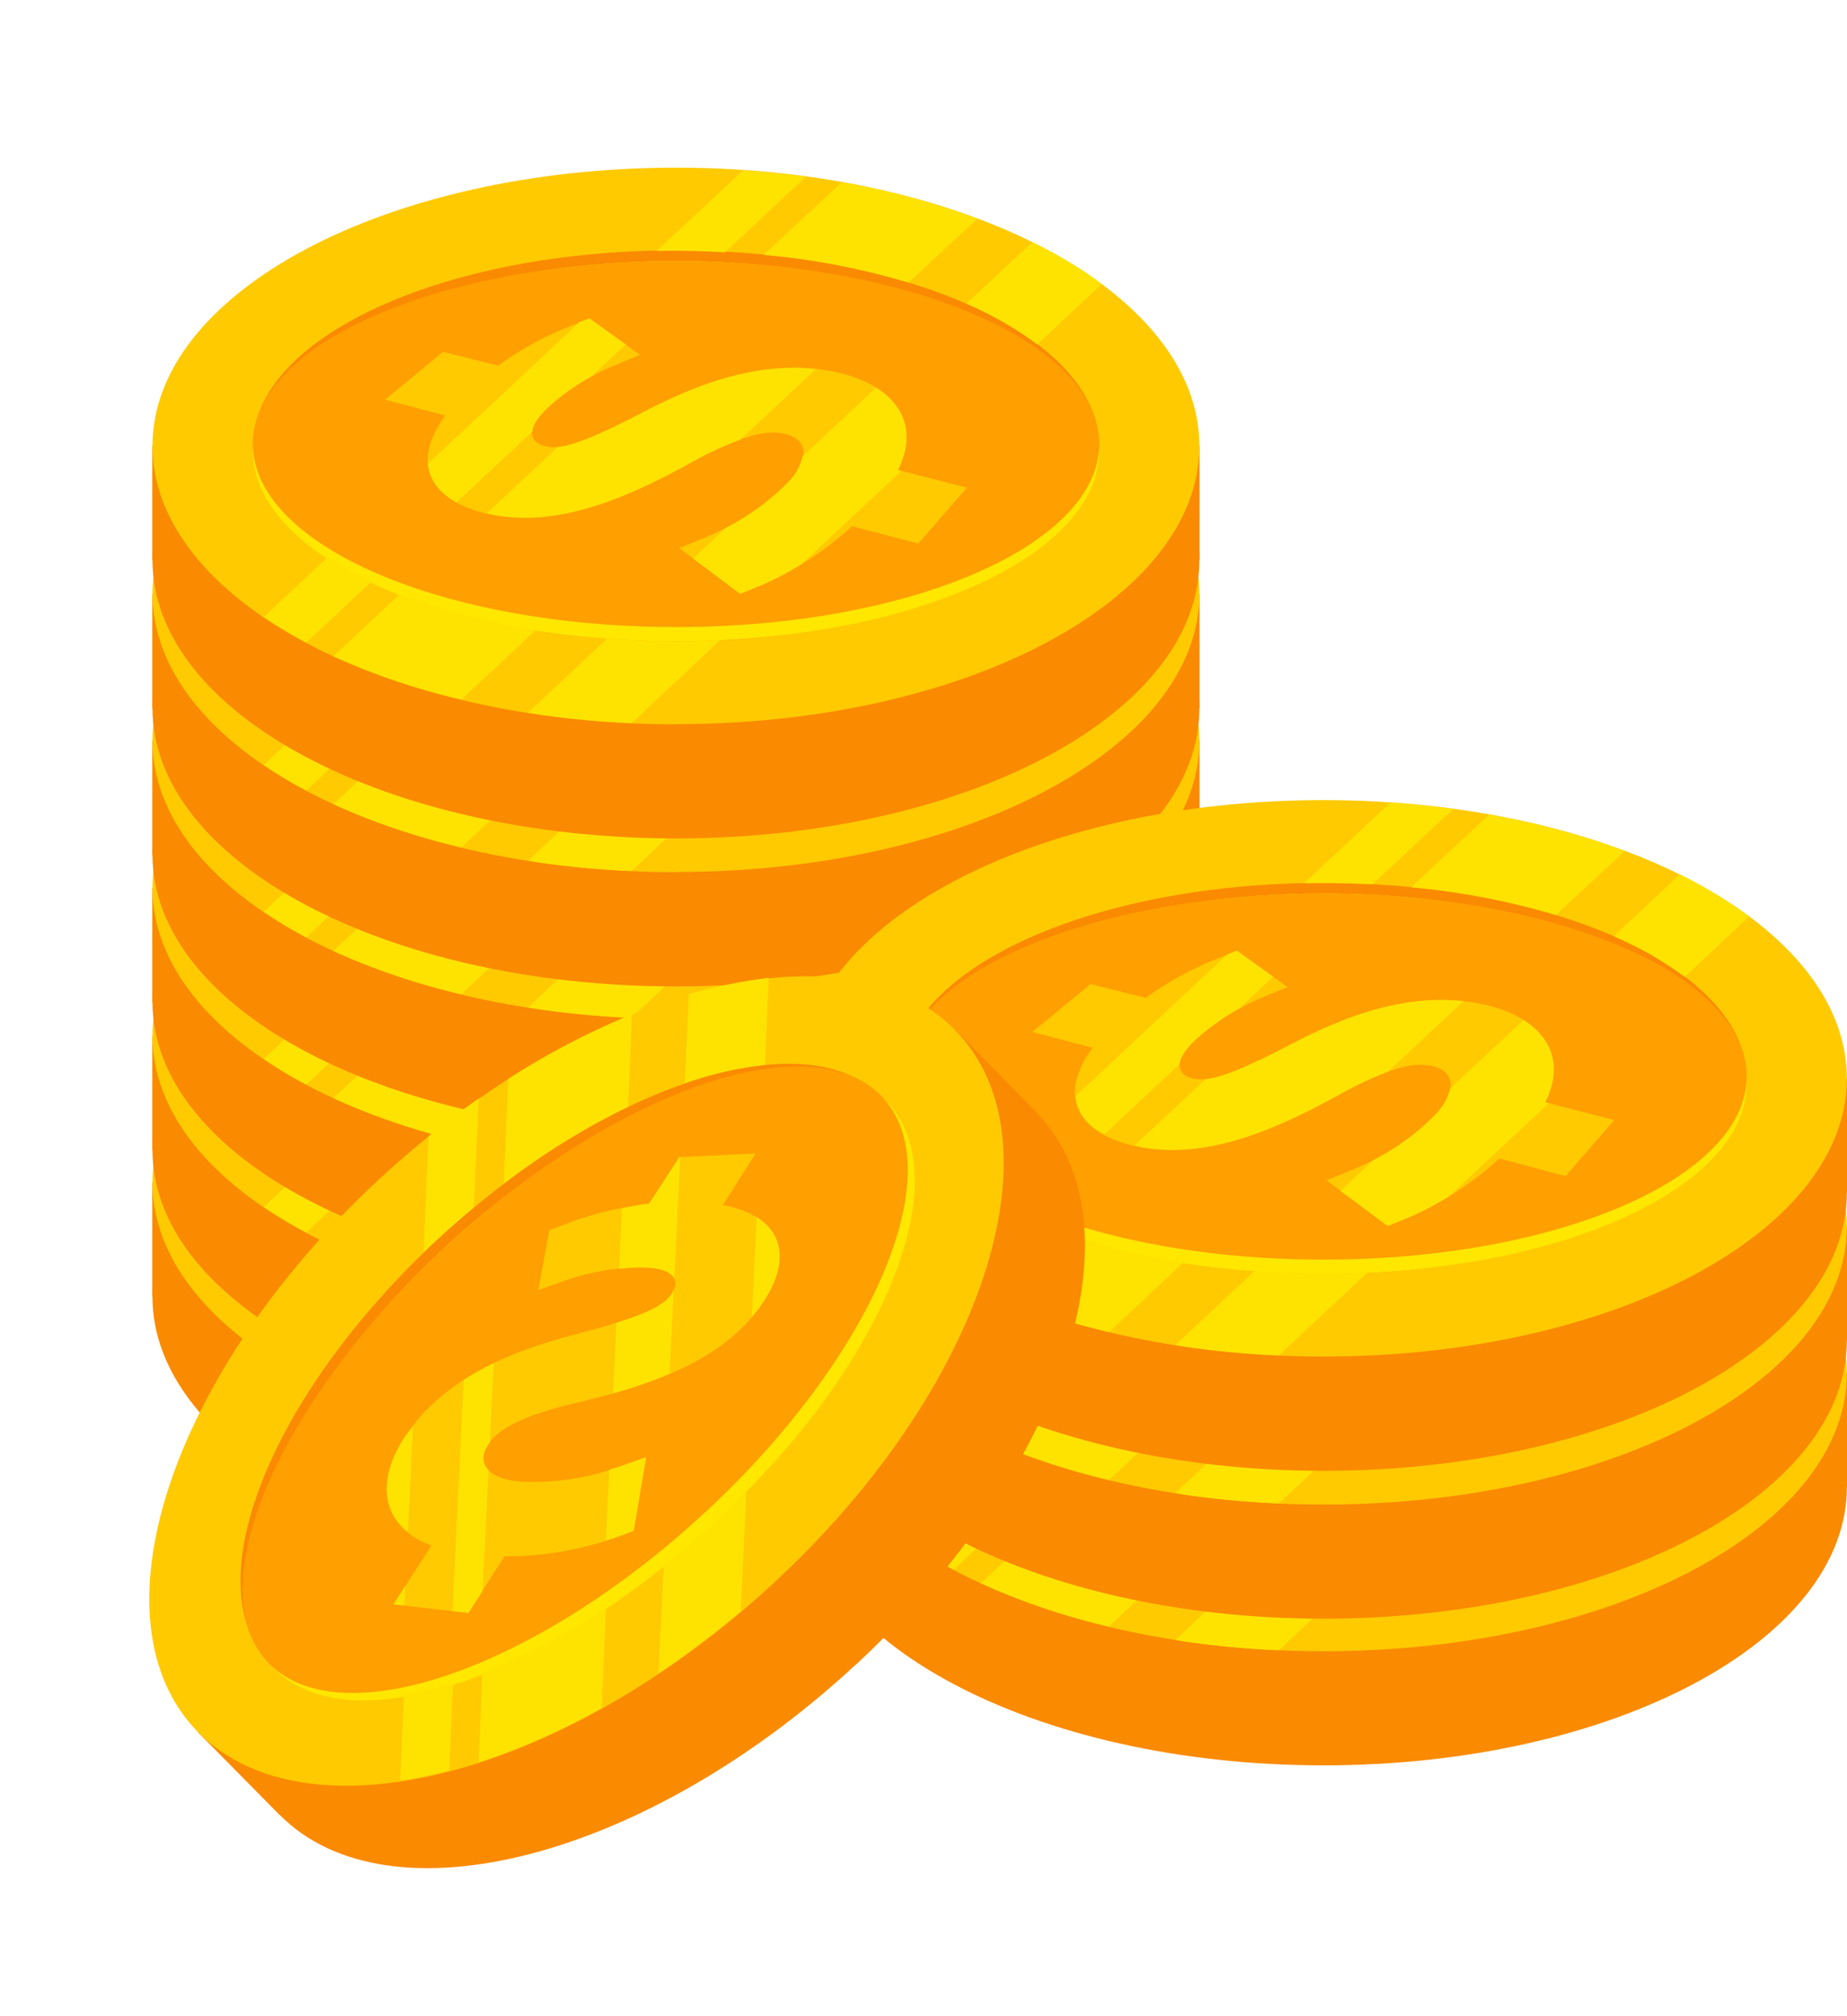 <svg viewBox="0 0 11 12" xmlns="http://www.w3.org/2000/svg" class="pm"><title>Coins</title><path d="M7.144 7.038h-.49v.68h.49v-.68zm-5.747 0h-.49v.68h.49v-.68z" fill="#FA8A00"></path><path d="M4.026 9.374c1.722 0 3.117-.741 3.117-1.656 0-.915-1.395-1.656-3.117-1.656S.908 6.803.908 7.718c0 .915 1.396 1.656 3.118 1.656z" fill="#FA8A00"></path><path d="M4.026 8.695c1.722 0 3.117-.742 3.117-1.657S5.748 5.382 4.026 5.382.908 6.123.908 7.038c0 .915 1.396 1.657 3.118 1.657z" fill="#FFCA00"></path><path d="M4.026 8.202c1.391 0 2.52-.521 2.52-1.164 0-.642-1.129-1.163-2.52-1.163-1.392 0-2.52.52-2.52 1.163s1.128 1.164 2.52 1.164z" fill="#FA8A00"></path><path d="M4.026 8.202c1.391 0 2.52-.507 2.52-1.132 0-.625-1.129-1.132-2.52-1.132-1.392 0-2.52.507-2.52 1.132 0 .625 1.128 1.132 2.52 1.132z" fill="#FFE700"></path><path d="M4.026 8.117c1.392 0 2.52-.488 2.52-1.09 0-.6-1.128-1.089-2.52-1.089-1.392 0-2.52.488-2.52 1.09 0 .601 1.128 1.089 2.52 1.089z" fill="#FF9F00"></path><path d="M3.815 6.845c-.37.192-.485.216-.574.193-.084-.022-.123-.1.038-.243.121-.105.26-.19.412-.25l.12-.049-.3-.216-.114.045a1.92 1.92 0 00-.43.235l-.328-.083-.346.286.359.094c-.193.26-.118.484.21.574.424.116.866-.08 1.264-.3.336-.183.469-.185.555-.163.136.034.138.155.002.296-.14.139-.307.248-.491.322l-.148.06.364.27.118-.047c.202-.086.388-.206.548-.354l.394.104.29-.333-.412-.104c.153-.308-.055-.508-.34-.577-.443-.108-.864.07-1.19.24z" fill="#FFCA00"></path><path d="M5.348 7.182c.11-.223.03-.389-.13-.49l-.438.409a.329.329 0 01-.097.164 1.402 1.402 0 01-.358.26l-.197.184.28.209.119-.048c.085-.036.167-.078.246-.127l.596-.557-.021-.004zm-1.533-.337c-.271.14-.404.19-.492.199l-.424.395c.412.095.84-.093 1.227-.308a2 2 0 01.282-.13l.451-.42c-.389-.043-.753.112-1.044.264zm-.536-.05c.074-.066.156-.123.244-.17l.203-.19-.216-.156-.059.023-.902.843c.008.093.066.171.17.228l.451-.42c.003-.038.034-.09.109-.158zM4.317 5.884l.482-.45a5.971 5.971 0 00-.375-.038l-.514.48c.134-.003.27 0 .407.008zm-.029 2.31a5.598 5.598 0 01-.673-.008l-.471.44c.026.003.05.008.076.012a5.572 5.572 0 00.54.049h.001l.527-.493zm-2.074-.349a2.116 2.116 0 01-.26-.146l-.383.358c.082.055.166.106.253.152l.39-.364zm.534.702l.442-.413a3.875 3.875 0 01-.807-.215l-.398.37c.245.11.5.197.763.258zm3.007-2.356c.15.064.292.146.422.242l.385-.359a2.356 2.356 0 00-.194-.13 3.093 3.093 0 00-.219-.119l-.394.366zm-1.077-.277c.248.03.493.081.732.153l.41-.382a4.586 4.586 0 00-.808-.216l-.464.431.13.014z" fill="#ffe300"></path><path d="M7.144 6.165h-.49v.68h.49v-.68zm-5.747 0h-.49v.68h.49v-.68z" fill="#FA8A00"></path><path d="M4.026 8.501c1.722 0 3.117-.741 3.117-1.656 0-.915-1.395-1.657-3.117-1.657S.908 5.93.908 6.845 2.304 8.5 4.026 8.5z" fill="#FA8A00"></path><path d="M4.026 7.822c1.722 0 3.117-.742 3.117-1.657S5.748 4.51 4.026 4.51.908 5.25.908 6.165s1.396 1.657 3.118 1.657z" fill="#FFCA00"></path><path d="M4.026 7.329c1.391 0 2.52-.521 2.52-1.164 0-.642-1.129-1.163-2.52-1.163-1.392 0-2.52.52-2.52 1.163S2.634 7.33 4.026 7.33z" fill="#FA8A00"></path><path d="M4.026 7.328c1.391 0 2.52-.507 2.52-1.132 0-.625-1.129-1.132-2.52-1.132-1.392 0-2.52.507-2.52 1.132 0 .625 1.128 1.132 2.52 1.132z" fill="#FFE700"></path><path d="M4.026 7.243c1.392 0 2.52-.488 2.52-1.09 0-.6-1.128-1.089-2.52-1.089-1.392 0-2.52.488-2.52 1.09 0 .601 1.128 1.089 2.52 1.089z" fill="#FF9F00"></path><path d="M3.815 5.972c-.37.192-.485.216-.574.193-.084-.022-.123-.1.038-.243.121-.105.26-.19.412-.25l.12-.049-.3-.216-.114.045a1.93 1.93 0 00-.43.235l-.328-.083-.346.286.359.094c-.193.26-.118.484.21.574.424.116.866-.08 1.264-.3.336-.183.469-.185.555-.164.136.035.138.156.002.297-.14.139-.307.248-.491.322l-.147.06.363.27.118-.047c.203-.086.389-.205.55-.353l.394.104.29-.334-.413-.104C5.5 6 5.292 5.8 5.007 5.732c-.444-.108-.864.07-1.192.24z" fill="#FFCA00"></path><path d="M5.348 6.309c.11-.223.03-.389-.13-.49l-.438.409a.329.329 0 01-.097.164 1.402 1.402 0 01-.358.26l-.197.184.28.209.119-.048a1.69 1.69 0 00.246-.127l.595-.556-.02-.005zm-1.533-.337c-.271.14-.404.19-.492.199l-.424.395c.412.095.84-.093 1.227-.308a2 2 0 01.282-.13l.451-.42c-.389-.043-.753.112-1.044.264zm-.536-.05a1.29 1.29 0 01.244-.17l.203-.19-.216-.155-.059.023-.902.842c.008.093.066.171.17.229l.451-.42c.003-.04.034-.091.109-.159zM4.317 5.01l.482-.449a5.971 5.971 0 00-.375-.038l-.514.48c.134-.003.27 0 .407.008zm-.029 2.311a5.42 5.42 0 01-.673-.008l-.471.44c.026.003.05.008.076.012a5.572 5.572 0 00.54.05h.001l.527-.494zm-2.074-.35a2.115 2.115 0 01-.26-.146l-.383.358c.082.055.166.106.253.152l.39-.364zm.534.703l.442-.413a3.876 3.876 0 01-.807-.215l-.398.37c.245.11.5.197.763.258zm3.007-2.356c.15.064.292.146.422.242l.385-.359a2.356 2.356 0 00-.194-.13 3.093 3.093 0 00-.219-.119l-.394.366zm-1.077-.277c.248.03.493.08.732.153l.41-.382a4.585 4.585 0 00-.808-.216l-.464.432.13.013z" fill="#ffe300"></path><path d="M7.144 5.284h-.49v.68h.49v-.68zm-5.747 0h-.49v.68h.49v-.68z" fill="#FA8A00"></path><path d="M4.026 7.62c1.722 0 3.117-.741 3.117-1.656 0-.915-1.395-1.656-3.117-1.656S.908 5.049.908 5.964c0 .915 1.396 1.656 3.118 1.656z" fill="#FA8A00"></path><path d="M4.026 6.94c1.722 0 3.117-.74 3.117-1.656 0-.914-1.395-1.656-3.117-1.656S.908 4.37.908 5.284c0 .915 1.396 1.657 3.118 1.657z" fill="#FFCA00"></path><path d="M4.026 6.448c1.391 0 2.52-.521 2.52-1.164 0-.642-1.129-1.163-2.52-1.163-1.392 0-2.52.521-2.52 1.163 0 .643 1.128 1.164 2.52 1.164z" fill="#FA8A00"></path><path d="M4.026 6.448c1.391 0 2.52-.507 2.52-1.132 0-.625-1.129-1.131-2.52-1.131-1.392 0-2.52.506-2.52 1.131s1.128 1.132 2.52 1.132z" fill="#FFE700"></path><path d="M4.026 6.363c1.392 0 2.52-.488 2.52-1.09 0-.6-1.128-1.088-2.52-1.088-1.392 0-2.52.487-2.52 1.089 0 .601 1.128 1.089 2.52 1.089z" fill="#FF9F00"></path><path d="M3.815 5.091c-.37.193-.485.217-.574.193-.084-.022-.123-.099.038-.242a1.42 1.42 0 01.412-.25l.12-.05-.3-.216-.114.045a1.97 1.97 0 00-.43.235l-.328-.082-.346.285.359.094c-.193.26-.118.484.21.575.424.116.866-.08 1.264-.3.336-.184.469-.186.555-.164.136.034.138.155.002.297-.14.138-.307.248-.491.322l-.147.06.363.27.118-.047a1.92 1.92 0 00.548-.354l.395.104.289-.334-.412-.104c.152-.308-.056-.508-.34-.577-.443-.107-.864.07-1.19.24z" fill="#FFCA00"></path><path d="M5.348 5.428c.11-.223.03-.389-.13-.49l-.438.408a.33.33 0 01-.097.165 1.395 1.395 0 01-.358.26l-.197.184.28.21.119-.049a1.64 1.64 0 00.246-.128l.595-.555-.02-.005zm-1.533-.337c-.271.14-.404.19-.492.199l-.424.395c.412.095.84-.093 1.227-.307a1.95 1.95 0 01.282-.131l.451-.42c-.389-.043-.753.112-1.044.264zm-.536-.05c.074-.065.156-.122.244-.17l.203-.19-.216-.155-.059.023-.902.842c.008.093.066.171.17.228l.451-.42c.003-.038.034-.09.109-.158zM4.317 4.13l.482-.45a5.761 5.761 0 00-.375-.037l-.514.479c.134-.002.27.001.407.008zm-.029 2.31c-.224.012-.449.01-.673-.007l-.471.439c.026.004.05.01.076.013a5.57 5.57 0 00.54.049h.001l.527-.493zm-2.074-.349a2.116 2.116 0 01-.26-.146l-.383.357a2.5 2.5 0 00.253.153l.39-.364zm.534.702l.442-.412a3.857 3.857 0 01-.807-.216l-.398.371c.245.11.5.197.763.257zm3.007-2.355c.15.064.292.146.422.243l.385-.36a2.359 2.359 0 00-.194-.13 3.093 3.093 0 00-.219-.119l-.394.366zm-1.077-.277c.248.03.493.081.732.153l.41-.382a4.586 4.586 0 00-.808-.216l-.464.433.13.012z" fill="#ffe300"></path><path d="M7.144 4.408h-.49v.68h.49v-.68zm-5.747 0h-.49v.68h.49v-.68z" fill="#FA8A00"></path><path d="M4.026 6.744c1.722 0 3.117-.741 3.117-1.656 0-.915-1.395-1.656-3.117-1.656S.908 4.173.908 5.088c0 .915 1.396 1.656 3.118 1.656z" fill="#FA8A00"></path><path d="M4.026 6.065c1.722 0 3.117-.742 3.117-1.657 0-.914-1.395-1.656-3.117-1.656S.908 3.494.908 4.408c0 .915 1.396 1.657 3.118 1.657z" fill="#FFCA00"></path><path d="M4.026 5.57c1.391 0 2.52-.52 2.52-1.162 0-.643-1.129-1.164-2.52-1.164-1.392 0-2.52.521-2.52 1.164 0 .642 1.128 1.163 2.52 1.163z" fill="#FA8A00"></path><path d="M4.026 5.571c1.391 0 2.52-.507 2.52-1.132 0-.625-1.129-1.131-2.52-1.131-1.392 0-2.52.506-2.52 1.131s1.128 1.132 2.52 1.132z" fill="#FFE700"></path><path d="M4.026 5.486c1.392 0 2.52-.488 2.52-1.09 0-.6-1.128-1.088-2.52-1.088-1.392 0-2.52.487-2.52 1.089 0 .601 1.128 1.089 2.52 1.089z" fill="#FF9F00"></path><path d="M3.815 4.215c-.37.193-.485.217-.574.193-.084-.022-.123-.099.038-.242.121-.106.26-.19.412-.25l.12-.05-.3-.216-.114.045a1.93 1.93 0 00-.43.235l-.328-.082-.346.285.359.094c-.193.26-.118.485.21.575.424.116.866-.08 1.264-.3.336-.184.469-.186.555-.164.136.034.138.155.002.297a1.48 1.48 0 01-.491.323l-.148.06.364.271.118-.048c.202-.086.388-.206.548-.353l.394.103.29-.334-.413-.104c.153-.308-.055-.508-.34-.577-.442-.109-.862.068-1.19.24z" fill="#FFCA00"></path><path d="M5.348 4.551c.11-.223.03-.389-.13-.49l-.438.408a.33.33 0 01-.097.165 1.395 1.395 0 01-.358.26l-.197.184.28.21.119-.049c.085-.035.167-.078.246-.127l.596-.554-.021-.007zm-1.533-.336c-.271.14-.404.191-.492.199l-.424.395c.412.096.84-.093 1.227-.307.09-.05.185-.095.282-.131l.451-.42c-.389-.043-.753.112-1.044.264zm-.536-.05c.074-.066.156-.124.244-.172l.203-.19-.216-.155-.059.023-.902.843c.008.093.066.172.17.229l.451-.42c.003-.039.034-.09.109-.158zM4.317 3.254l.482-.45a5.977 5.977 0 00-.375-.037l-.514.479c.134-.002.27 0 .407.008zm-.029 2.31a5.398 5.398 0 01-.673-.008l-.471.44c.026.003.05.008.076.012a5.251 5.251 0 00.54.049h.001l.527-.493zm-2.074-.349a2.117 2.117 0 01-.26-.146l-.383.357c.082.056.166.106.253.153l.39-.364zm.534.702l.442-.412a3.857 3.857 0 01-.807-.216l-.398.371c.245.11.5.197.763.257zm3.007-2.356c.15.064.292.146.422.243l.385-.36a2.983 2.983 0 00-.413-.25l-.394.367zm-1.077-.277c.248.03.493.081.732.153l.41-.382a4.585 4.585 0 00-.808-.216l-.464.434c.043.003.086.006.13.011z" fill="#ffe300"></path><path d="M7.144 3.535h-.49v.68h.49v-.68zm-5.747 0h-.49v.68h.49v-.68z" fill="#FA8A00"></path><path d="M4.026 5.871c1.722 0 3.117-.741 3.117-1.656 0-.915-1.395-1.656-3.117-1.656S.908 3.3.908 4.215c0 .915 1.396 1.656 3.118 1.656z" fill="#FA8A00"></path><path d="M4.026 5.19c1.722 0 3.117-.74 3.117-1.656 0-.914-1.395-1.656-3.117-1.656S.908 2.62.908 3.534c0 .915 1.396 1.657 3.118 1.657z" fill="#FFCA00"></path><path d="M4.026 4.698c1.391 0 2.52-.521 2.52-1.164 0-.642-1.129-1.163-2.52-1.163-1.392 0-2.52.521-2.52 1.163 0 .643 1.128 1.164 2.52 1.164z" fill="#FA8A00"></path><path d="M4.026 4.698c1.391 0 2.52-.507 2.52-1.132 0-.625-1.129-1.131-2.52-1.131-1.392 0-2.52.506-2.52 1.131s1.128 1.132 2.52 1.132z" fill="#FFE700"></path><path d="M4.026 4.613c1.392 0 2.52-.488 2.52-1.09 0-.6-1.128-1.088-2.52-1.088-1.392 0-2.52.487-2.52 1.089 0 .601 1.128 1.089 2.52 1.089z" fill="#FF9F00"></path><path d="M3.815 3.341c-.37.193-.485.217-.574.193-.084-.022-.123-.099.038-.242.121-.106.26-.19.412-.25l.12-.05-.3-.216-.114.045a1.93 1.93 0 00-.43.235l-.328-.082-.346.285.359.094c-.193.26-.118.486.21.575.424.116.866-.08 1.264-.3.336-.184.469-.186.555-.164.136.034.138.155.002.297-.14.138-.307.248-.491.322l-.147.06.363.27.118-.047c.202-.086.388-.206.548-.354l.395.104.289-.334-.412-.104c.152-.308-.056-.508-.34-.577-.443-.107-.864.07-1.19.24z" fill="#FFCA00"></path><path d="M5.348 3.678c.11-.223.03-.389-.13-.49l-.438.408a.33.33 0 01-.097.165 1.395 1.395 0 01-.358.26l-.197.184.28.21.119-.049a1.69 1.69 0 00.246-.128l.595-.555-.02-.005zm-1.533-.337c-.271.14-.404.191-.492.2l-.424.395c.412.096.84-.093 1.227-.307.09-.05.185-.095.282-.131l.451-.42c-.389-.044-.753.111-1.044.263zm-.536-.049c.074-.066.156-.124.244-.172l.203-.19-.216-.155-.059.023-.902.843c.008.093.066.172.17.229l.451-.42c.003-.039.034-.092.109-.158zM4.317 2.38l.482-.45a5.962 5.962 0 00-.375-.037l-.514.479c.134-.002.27.001.407.008zm-.029 2.311a5.598 5.598 0 01-.673-.008l-.471.44c.026.003.05.008.076.012a5.572 5.572 0 00.54.049h.001l.527-.493zm-2.074-.35a2.116 2.116 0 01-.26-.146l-.383.357c.081.056.166.106.253.153l.39-.364zm.534.702l.442-.412a3.857 3.857 0 01-.807-.216l-.398.371c.245.11.5.197.763.257zm3.007-2.355c.15.064.292.146.422.243l.385-.36a2.983 2.983 0 00-.413-.25l-.394.367zm-1.077-.277c.248.03.493.081.732.153l.41-.382a4.586 4.586 0 00-.808-.216l-.464.433.13.012z" fill="#ffe300"></path><path d="M7.144 2.654h-.49v.68h.49v-.68zm-5.747 0h-.49v.68h.49v-.68z" fill="#FA8A00"></path><path d="M4.026 4.99c1.722 0 3.117-.741 3.117-1.656 0-.915-1.395-1.656-3.117-1.656S.908 2.419.908 3.334c0 .915 1.396 1.656 3.118 1.656z" fill="#FA8A00"></path><path d="M4.026 4.31c1.722 0 3.117-.74 3.117-1.656 0-.914-1.395-1.656-3.117-1.656S.908 1.74.908 2.654c0 .915 1.396 1.657 3.118 1.657z" fill="#FFCA00"></path><path d="M4.026 3.818c1.391 0 2.52-.52 2.52-1.163S5.417 1.49 4.026 1.49c-1.392 0-2.52.521-2.52 1.164 0 .642 1.128 1.163 2.52 1.163z" fill="#FA8A00"></path><path d="M4.026 3.817c1.391 0 2.52-.507 2.52-1.132 0-.625-1.129-1.131-2.52-1.131-1.392 0-2.52.506-2.52 1.131s1.128 1.132 2.52 1.132z" fill="#FFE700"></path><path d="M4.026 3.732c1.392 0 2.52-.488 2.52-1.09 0-.6-1.128-1.088-2.52-1.088-1.392 0-2.52.487-2.52 1.089 0 .601 1.128 1.089 2.52 1.089z" fill="#FF9F00"></path><path d="M3.815 2.461c-.37.193-.485.217-.574.193-.084-.022-.123-.099.038-.243.121-.105.26-.19.412-.249l.12-.05-.3-.216-.114.045a1.92 1.92 0 00-.43.235l-.328-.082-.346.285.359.094c-.193.26-.118.484.21.575.424.116.866-.08 1.264-.301.336-.183.469-.185.555-.163.136.034.138.155.002.296-.14.139-.307.248-.491.322l-.147.06.363.271.118-.048c.202-.086.388-.206.548-.353l.395.103.29-.333-.413-.105c.153-.308-.055-.507-.34-.576-.443-.107-.864.07-1.19.24z" fill="#FFCA00"></path><path d="M5.348 2.797c.11-.223.03-.388-.13-.49l-.438.409a.329.329 0 01-.097.165 1.402 1.402 0 01-.358.259l-.197.184.28.21.119-.048c.085-.036.167-.079.246-.128l.595-.555-.02-.006zm-1.533-.336c-.271.14-.404.19-.492.199l-.424.395c.412.096.84-.093 1.227-.308a2 2 0 01.282-.13l.451-.42c-.389-.043-.753.112-1.044.264zm-.536-.05a1.29 1.29 0 01.244-.171l.203-.19-.216-.155-.059.022-.902.843c.008.094.066.172.17.229l.451-.42c.003-.04.034-.09.109-.158zM4.317 1.502l.482-.45a5.971 5.971 0 00-.375-.037l-.514.479c.134-.004.27 0 .407.008zM4.288 3.81a5.398 5.398 0 01-.673-.008l-.471.44c.026.003.05.008.076.012a5.572 5.572 0 00.54.05h.001l.527-.494zm-2.074-.35a2.115 2.115 0 01-.26-.146l-.383.358c.082.055.166.106.253.152l.39-.364zm.534.703l.442-.412a3.875 3.875 0 01-.807-.216l-.398.371c.245.11.5.197.763.257zm3.007-2.356c.15.064.292.146.422.243l.385-.36a2.356 2.356 0 00-.194-.13 3.097 3.097 0 00-.219-.119l-.394.366zM4.678 1.53c.248.03.493.08.732.152l.41-.38a4.586 4.586 0 00-.808-.217l-.464.432.13.013z" fill="#ffe300"></path><path d="M11 8.172h-.49v.68H11v-.68zm-5.747 0h-.49v.68h.49v-.68z" fill="#FA8A00"></path><path d="M7.882 10.507c1.722 0 3.117-.741 3.117-1.656 0-.915-1.395-1.657-3.117-1.657s-3.118.742-3.118 1.657 1.396 1.656 3.118 1.656z" fill="#FA8A00"></path><path d="M7.882 9.828c1.722 0 3.117-.741 3.117-1.656 0-.915-1.395-1.656-3.117-1.656s-3.118.741-3.118 1.656c0 .915 1.396 1.656 3.118 1.656z" fill="#FFCA00"></path><path d="M7.882 9.336c1.391 0 2.52-.521 2.52-1.164 0-.642-1.129-1.163-2.52-1.163-1.392 0-2.52.52-2.52 1.163s1.128 1.164 2.52 1.164z" fill="#FA8A00"></path><path d="M7.882 9.335c1.391 0 2.52-.507 2.52-1.132 0-.625-1.129-1.132-2.52-1.132-1.392 0-2.52.507-2.52 1.132 0 .625 1.128 1.132 2.52 1.132z" fill="#FFE700"></path><path d="M7.882 9.25c1.392 0 2.52-.488 2.52-1.09 0-.601-1.128-1.089-2.52-1.089-1.392 0-2.52.488-2.52 1.09 0 .6 1.128 1.089 2.52 1.089z" fill="#FF9F00"></path><path d="M7.672 7.978c-.37.192-.485.216-.574.193-.084-.022-.123-.1.038-.243.121-.106.26-.19.412-.25l.12-.049-.3-.216-.114.045a1.93 1.93 0 00-.43.235l-.328-.083-.346.286.358.093c-.192.26-.119.485.212.575.423.116.865-.08 1.263-.3.336-.183.469-.185.555-.163.136.034.138.155.002.296-.14.138-.307.248-.491.322l-.147.06.363.27.118-.047c.202-.086.388-.206.548-.354l.394.104.29-.334-.413-.104c.153-.308-.055-.508-.34-.577-.443-.107-.864.07-1.19.241z" fill="#FFCA00"></path><path d="M9.203 8.315c.11-.223.03-.389-.13-.49l-.437.408a.329.329 0 01-.098.165 1.394 1.394 0 01-.357.26l-.198.184.281.209.118-.048a1.64 1.64 0 00.246-.128l.596-.555-.02-.005zm-1.531-.337c-.271.14-.405.19-.492.198l-.424.396c.412.095.84-.093 1.227-.308a2 2 0 01.282-.13l.451-.42c-.39-.043-.754.112-1.044.264zm-.537-.05c.074-.066.155-.123.243-.17l.204-.19-.217-.155-.057.023-.902.842c.008.093.066.171.17.228l.45-.42c.003-.038.033-.09.109-.158zM8.173 7.017l.482-.45a5.789 5.789 0 00-.375-.037l-.514.48c.134-.004.27 0 .407.007zm-.029 2.311c-.225.011-.45.008-.673-.009L7 9.76c.025.004.05.01.075.013a5.613 5.613 0 00.54.049h.001l.528-.493zm-2.074-.35a2.116 2.116 0 01-.26-.146l-.383.357a2.5 2.5 0 00.253.153l.39-.364zm.535.702l.442-.412a3.87 3.87 0 01-.808-.215l-.397.37c.245.11.5.197.763.258zM9.61 7.325c.15.064.292.145.423.242l.385-.359a2.175 2.175 0 00-.195-.13 3.107 3.107 0 00-.218-.119l-.395.366zm-1.076-.277c.248.03.493.08.732.152l.41-.381a4.575 4.575 0 00-.808-.216l-.464.432.13.013z" fill="#ffe300"></path><path d="M11 7.299h-.49v.68H11v-.68zm-5.747 0h-.49v.68h.49v-.68z" fill="#FA8A00"></path><path d="M7.882 9.634c1.722 0 3.117-.742 3.117-1.656 0-.915-1.395-1.657-3.117-1.657s-3.118.742-3.118 1.657c0 .914 1.396 1.656 3.118 1.656z" fill="#FA8A00"></path><path d="M7.882 8.955c1.722 0 3.117-.741 3.117-1.656 0-.915-1.395-1.656-3.117-1.656s-3.118.741-3.118 1.656c0 .915 1.396 1.656 3.118 1.656z" fill="#FFCA00"></path><path d="M7.882 8.462c1.391 0 2.52-.521 2.52-1.164 0-.642-1.129-1.163-2.52-1.163-1.392 0-2.52.52-2.52 1.163s1.128 1.164 2.52 1.164z" fill="#FA8A00"></path><path d="M7.882 8.462c1.391 0 2.52-.507 2.52-1.132 0-.625-1.129-1.132-2.52-1.132-1.392 0-2.52.507-2.52 1.132 0 .625 1.128 1.132 2.52 1.132z" fill="#FFE700"></path><path d="M7.882 8.376c1.392 0 2.52-.487 2.52-1.089 0-.601-1.128-1.089-2.52-1.089-1.392 0-2.52.488-2.52 1.09 0 .6 1.128 1.088 2.52 1.088z" fill="#FF9F00"></path><path d="M7.673 7.105c-.371.192-.486.216-.575.193-.084-.022-.123-.1.038-.243.122-.106.261-.19.412-.25l.12-.049-.3-.216-.114.045a1.93 1.93 0 00-.43.235l-.329-.083-.347.286.359.093c-.193.26-.12.485.211.575.424.116.866-.08 1.264-.3.336-.183.468-.185.554-.163.136.034.139.155.003.296a1.48 1.48 0 01-.492.322l-.147.06.364.27.117-.047a1.92 1.92 0 00.549-.354l.394.104.29-.334-.41-.102c.152-.308-.056-.508-.34-.577-.445-.109-.865.068-1.191.239z" fill="#FFCA00"></path><path d="M9.203 7.443c.11-.223.03-.389-.13-.49l-.437.408a.329.329 0 01-.098.165 1.394 1.394 0 01-.357.26l-.198.184.281.209.118-.048a1.64 1.64 0 00.246-.128l.596-.555-.02-.005zm-1.531-.338c-.27.14-.405.19-.492.199l-.425.396c.412.095.84-.093 1.227-.308a2 2 0 01.282-.13l.451-.42c-.389-.044-.753.111-1.043.263zm-.537-.05c.074-.066.155-.123.243-.17l.204-.19-.217-.155-.057.023-.902.842c.008.093.066.171.17.228l.449-.419c.004-.04.034-.092.11-.159zM8.173 6.144l.482-.45a5.789 5.789 0 00-.375-.037l-.514.48c.134-.004.27 0 .407.007zm-.029 2.311c-.225.011-.45.008-.673-.009L7 8.886c.025.004.05.01.075.013a5.613 5.613 0 00.54.049h.001l.528-.493zm-2.074-.35a2.115 2.115 0 01-.26-.146l-.383.357a2.5 2.5 0 00.253.153l.39-.364zm.535.703l.442-.413a3.87 3.87 0 01-.808-.215l-.397.37c.244.11.5.197.763.258zM9.61 6.452c.15.064.292.145.423.242l.385-.359a2.175 2.175 0 00-.195-.13 3.103 3.103 0 00-.218-.12l-.395.367zm-1.076-.277c.248.03.493.08.732.152l.41-.381a4.575 4.575 0 00-.808-.217l-.464.433.13.013z" fill="#ffe300"></path><path d="M11 6.418h-.49v.68H11v-.68zm-5.747 0h-.49v.68h.49v-.68z" fill="#FA8A00"></path><path d="M7.882 8.754c1.722 0 3.117-.741 3.117-1.656 0-.915-1.395-1.657-3.117-1.657s-3.118.742-3.118 1.657S6.16 8.754 7.882 8.754z" fill="#FA8A00"></path><path d="M7.882 8.074c1.722 0 3.117-.741 3.117-1.656 0-.915-1.395-1.656-3.117-1.656s-3.118.741-3.118 1.656c0 .915 1.396 1.656 3.118 1.656z" fill="#FFCA00"></path><path d="M7.882 7.582c1.391 0 2.52-.521 2.52-1.164 0-.642-1.129-1.163-2.52-1.163-1.392 0-2.52.52-2.52 1.163s1.128 1.164 2.52 1.164z" fill="#FA8A00"></path><path d="M7.882 7.582c1.391 0 2.52-.507 2.52-1.132 0-.625-1.129-1.132-2.52-1.132-1.392 0-2.52.507-2.52 1.132 0 .625 1.128 1.132 2.52 1.132z" fill="#FFE700"></path><path d="M7.882 7.497c1.392 0 2.52-.488 2.52-1.09 0-.601-1.128-1.089-2.52-1.089-1.392 0-2.52.488-2.52 1.09 0 .601 1.128 1.089 2.52 1.089z" fill="#FF9F00"></path><path d="M7.673 6.224c-.371.192-.486.216-.575.193-.084-.022-.123-.1.038-.243.122-.105.261-.19.412-.25l.12-.049-.3-.216-.114.045a1.93 1.93 0 00-.43.235l-.329-.082-.347.285.359.094c-.193.26-.12.484.211.575.424.116.866-.08 1.264-.3.336-.184.468-.186.554-.164.136.034.139.155.003.297-.14.138-.307.247-.492.321l-.147.06.364.271.117-.048a1.92 1.92 0 00.549-.353L9.324 7l.29-.334L9.2 6.56c.152-.308-.055-.508-.34-.576-.442-.107-.862.07-1.188.24z" fill="#FFCA00"></path><path d="M9.203 6.56c.11-.222.03-.388-.13-.489l-.437.408a.33.33 0 01-.098.165 1.4 1.4 0 01-.357.26l-.198.184.281.209.118-.048a1.68 1.68 0 00.246-.128l.596-.555-.02-.005zm-1.531-.336c-.271.14-.405.19-.492.199l-.424.395c.412.095.84-.093 1.227-.307.09-.051.185-.095.282-.132l.451-.42c-.39-.042-.754.112-1.044.265zm-.537-.049c.074-.066.155-.124.243-.172l.204-.19-.217-.155-.057.023-.902.843c.008.093.066.171.17.228l.45-.42c.003-.038.033-.09.109-.157zM8.173 5.263l.482-.448a5.789 5.789 0 00-.375-.038l-.514.48c.134-.004.27 0 .407.006zm-.029 2.311c-.225.011-.45.008-.673-.009L7 8.005c.025.004.05.01.075.013a5.61 5.61 0 00.54.049h.001l.528-.493zM6.07 7.225a2.113 2.113 0 01-.26-.146l-.383.357c.081.055.166.106.253.152l.39-.363zm.535.703l.442-.413a3.852 3.852 0 01-.808-.215l-.397.371c.245.11.5.197.763.257zM9.61 5.572c.15.064.292.145.423.242l.385-.36a2.993 2.993 0 00-.413-.25l-.395.368zm-1.076-.278c.248.03.493.081.732.152l.41-.381a4.6 4.6 0 00-.808-.216l-.464.432.13.013z" fill="#ffe300"></path><path d="M5.688 6.128l-.354.329.485.492.354-.329-.485-.492zM1.533 9.981l-.354.329.485.491.354-.328-.485-.492z" fill="#FA8A00"></path><path d="M5.097 9.908c1.245-1.154 1.725-2.626 1.074-3.287-.652-.661-2.189-.262-3.434.893C1.493 8.668 1.012 10.14 1.664 10.8c.651.661 2.188.261 3.433-.893z" fill="#FA8A00"></path><path d="M4.613 9.417C5.858 8.263 6.338 6.79 5.687 6.13c-.652-.662-2.189-.262-3.433.892C1.009 8.177.528 9.648 1.18 10.31c.651.66 2.189.261 3.433-.893z" fill="#FFCA00"></path><path d="M4.262 9.06c1.006-.933 1.45-2.066.993-2.53-.458-.465-1.644-.085-2.65.848-1.006.933-1.45 2.066-.993 2.53.457.465 1.644.085 2.65-.848z" fill="#FA8A00"></path><path d="M4.261 9.06c1.007-.932 1.461-2.055 1.016-2.507-.445-.452-1.622-.061-2.628.872S1.19 9.48 1.634 9.932c.445.452 1.621.062 2.627-.871z" fill="#FFE700"></path><path d="M4.201 9c1.006-.934 1.475-2.043 1.046-2.478-.428-.435-1.591-.03-2.597.903-1.007.933-1.475 2.042-1.047 2.477.429.434 1.592.03 2.598-.903z" fill="#FF9F00"></path><path d="M3.448 7.936c.406-.106.507-.165.555-.241.045-.072.02-.154-.2-.152a1.438 1.438 0 00-.476.092l-.122.044.067-.358.114-.042a1.92 1.92 0 01.48-.114l.18-.278.454-.022-.195.307c.324.061.429.273.252.559-.227.366-.687.517-1.133.62-.374.09-.471.177-.52.25-.074.114.01.205.207.218.2.008.398-.023.585-.092l.15-.053-.074.438-.12.044a1.969 1.969 0 01-.648.107l-.215.337-.446-.051.226-.35c-.328-.123-.318-.406-.159-.646.248-.374.679-.524 1.038-.617z" fill="#FFCA00"></path><path d="M2.821 7.186l.03-.648a5.584 5.584 0 00-.299.225l-.03.69c.094-.09.195-.18.3-.267zm1.624 1.691a5.245 5.245 0 01-.493.445l-.03.634.065-.041c.075-.052.147-.107.22-.162.074-.055.137-.108.204-.164l.034-.712zm-1.747 1.137c-.096.03-.193.052-.292.069l-.023.514c.098-.015.196-.035.292-.06l.023-.523zm.885.15l.026-.595c-.23.155-.476.284-.736.386l-.023.534c.255-.084.5-.193.733-.325zm.495-3.718c.154-.054.315-.09.478-.108l.022-.518a3.076 3.076 0 00-.476.097l-.024.53zm-.975.521c.2-.145.414-.272.637-.38l.024-.55a4.555 4.555 0 00-.737.384L3 7.045c.034-.026.068-.053.103-.078zM3.698 8.726l.15-.053-.074.438-.12.044-.046.014.02-.422.07-.02zm.106-1.183c-.042 0-.08.005-.117.009l.017-.36c.054-.01.107-.022.162-.029l.18-.277h.005l-.035.724c-.019-.039-.08-.068-.212-.067zm-.864.572l-.023.471-.011.015c-.038.057-.035.11.003.148l-.035.72-.084.13-.095-.01.066-1.375a1.55 1.55 0 01.178-.099zm1.072-.438l-.024.498c-.11.047-.222.086-.337.118l.02-.42c.223-.07.295-.119.333-.179a.164.164 0 00.008-.017zm-1.583 1.44c-.177-.143-.15-.368-.018-.565.015-.022.032-.04.048-.062l-.03.627zm2.077-1.873c.158.099.185.272.052.486a.943.943 0 01-.08.106l.028-.592zM2.407 9.556l-.064-.007.07-.108-.006.115z" fill="#ffe300"></path></svg>